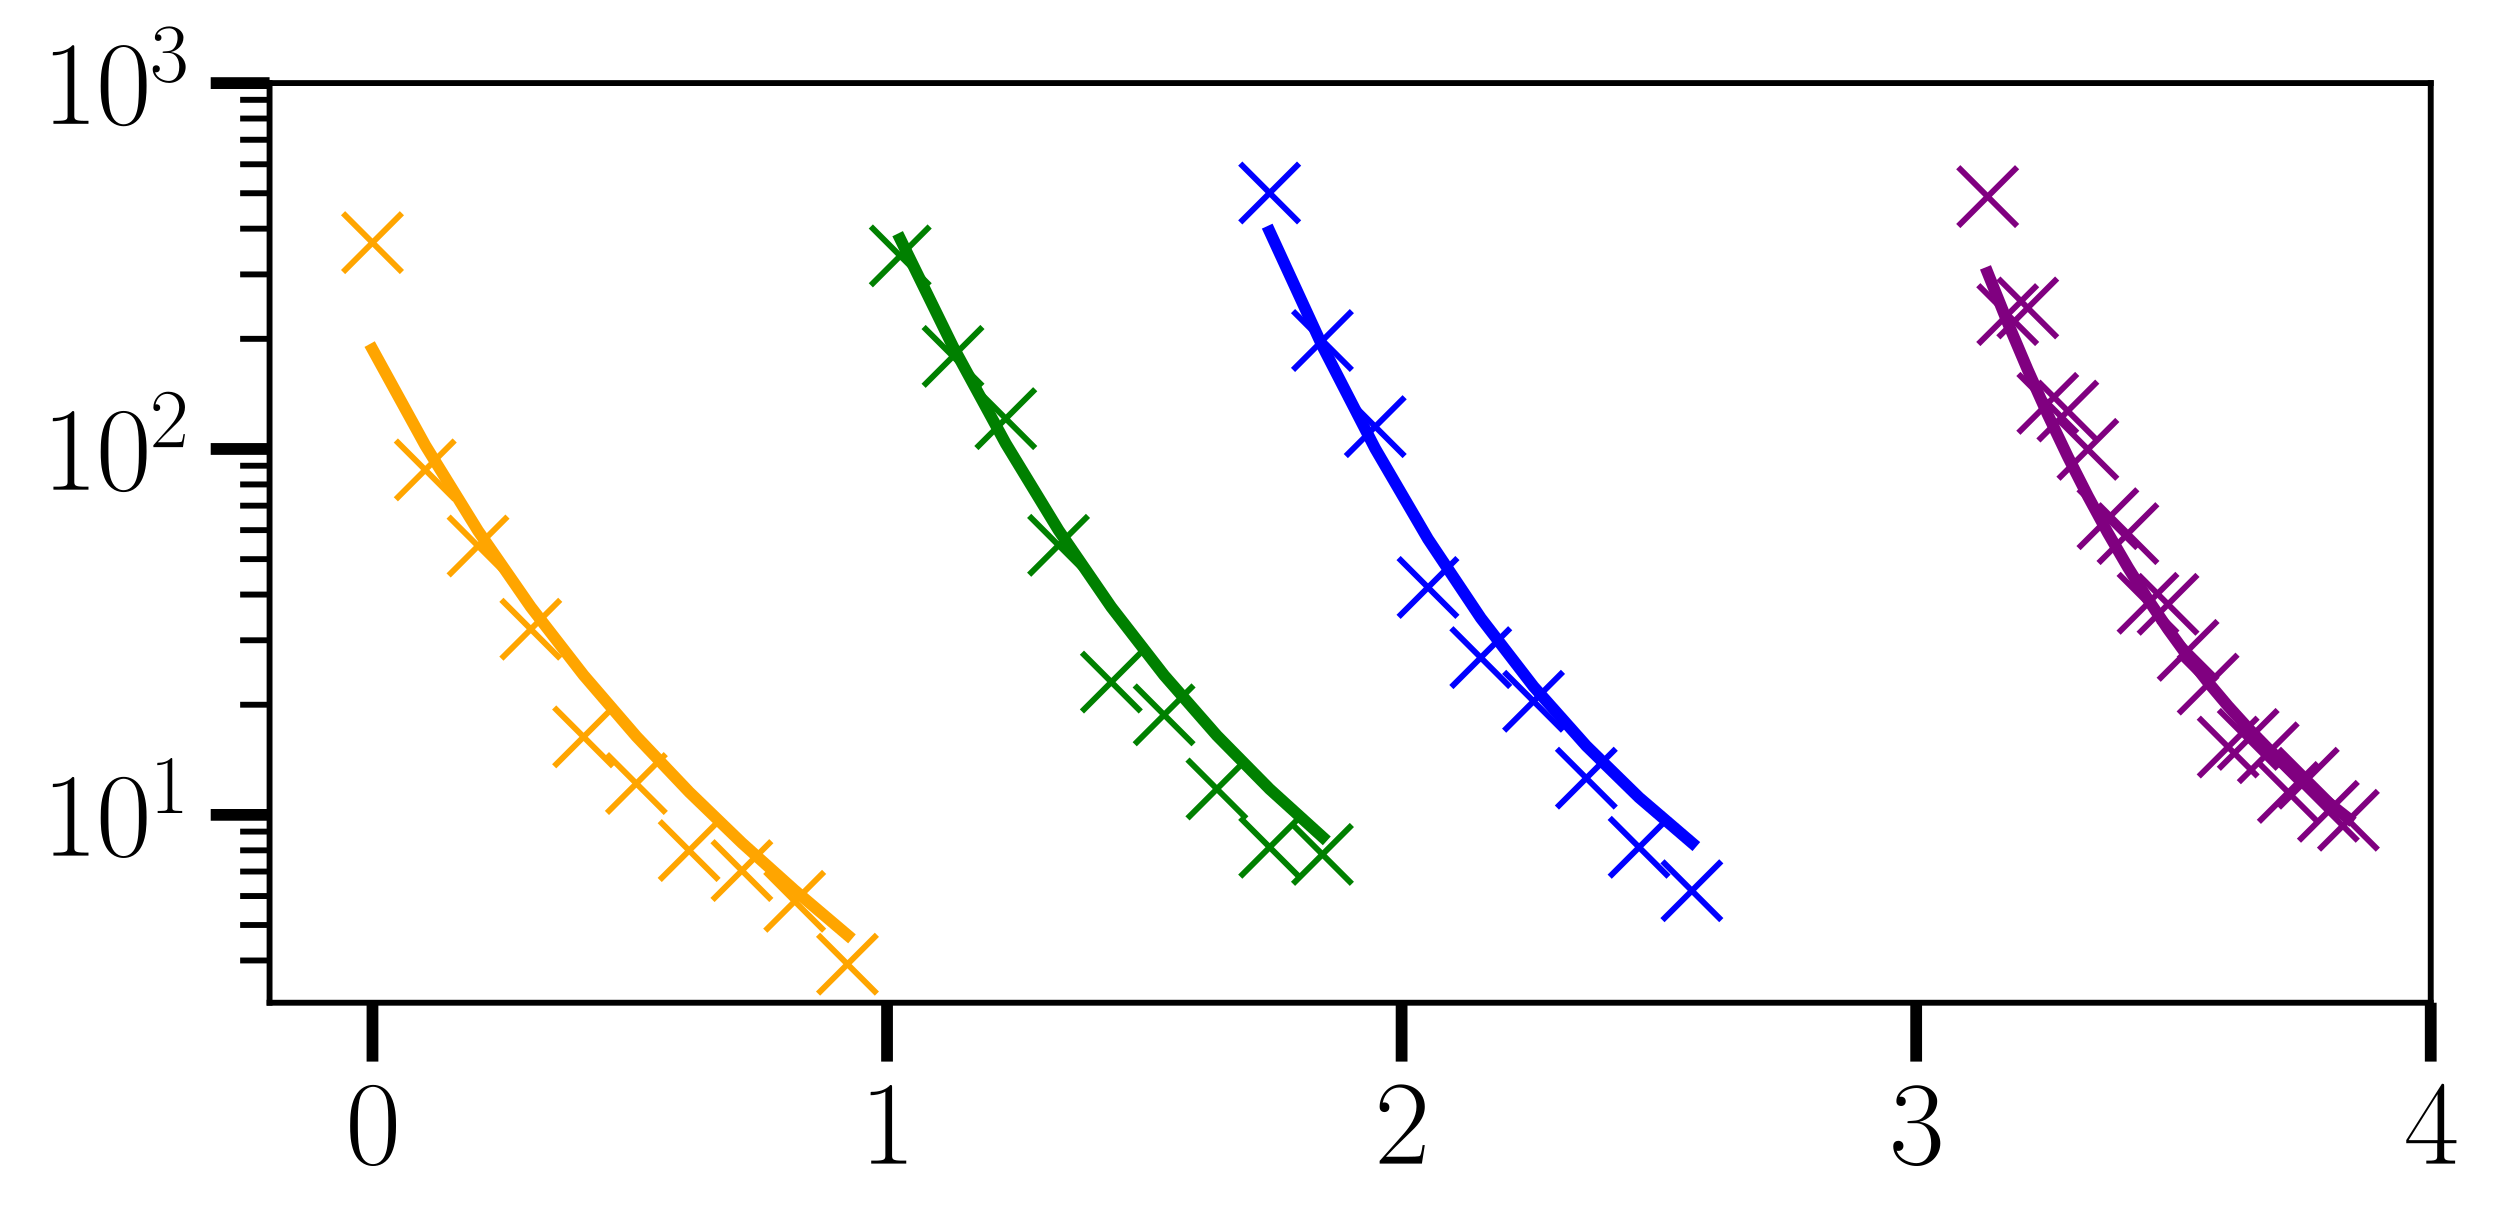 <?xml version="1.0" encoding="utf-8" standalone="no"?>
<!DOCTYPE svg PUBLIC "-//W3C//DTD SVG 1.1//EN"
  "http://www.w3.org/Graphics/SVG/1.1/DTD/svg11.dtd">
<svg xmlns:xlink="http://www.w3.org/1999/xlink" width="424.8pt" height="208.8pt" viewBox="0 0 424.8 208.8" xmlns="http://www.w3.org/2000/svg" version="1.1">
 <defs>
  <style type="text/css">*{stroke-linejoin: round; stroke-linecap: butt}</style>
 </defs>
 <g id="figure_1">
  <g id="patch_1">
   <path d="M -0 208.8 
L 424.8 208.8 
L 424.8 0 
L -0 0 
z
" style="fill: #ffffff"/>
  </g>
  <g id="axes_1">
   <g id="patch_2">
    <path d="M 45.805 170.387 
L 413.031 170.387 
L 413.031 14.118 
L 45.805 14.118 
z
" style="fill: #ffffff"/>
   </g>
   <g id="matplotlib.axis_1">
    <g id="xtick_1">
     <g id="line2d_1">
      <defs>
       <path id="me81f236ba9" d="M 0 0 
L 0 10 
" style="stroke: #000000; stroke-width: 2"/>
      </defs>
      <g>
       <use xlink:href="#me81f236ba9" x="63.292" y="170.387" style="stroke: #000000; stroke-width: 2"/>
      </g>
     </g>
     <g id="text_1">
      <!-- $\mathdefault{0}$ -->
      <g transform="translate(58.723 197.724) scale(0.2 -0.2)">
       <defs>
        <path id="CMR17-30" d="M 2688 2025 
C 2688 2416 2682 3080 2413 3591 
C 2176 4039 1798 4198 1466 4198 
C 1158 4198 768 4058 525 3597 
C 269 3118 243 2524 243 2025 
C 243 1661 250 1106 448 619 
C 723 -39 1216 -128 1466 -128 
C 1760 -128 2208 -7 2470 600 
C 2662 1042 2688 1559 2688 2025 
z
M 1466 -26 
C 1056 -26 813 325 723 812 
C 653 1188 653 1738 653 2096 
C 653 2588 653 2997 736 3387 
C 858 3929 1216 4096 1466 4096 
C 1728 4096 2067 3923 2189 3400 
C 2272 3036 2278 2607 2278 2096 
C 2278 1680 2278 1169 2202 792 
C 2067 95 1690 -26 1466 -26 
z
" transform="scale(0.016)"/>
       </defs>
       <use xlink:href="#CMR17-30" transform="scale(0.996)"/>
      </g>
     </g>
    </g>
    <g id="xtick_2">
     <g id="line2d_2">
      <g>
       <use xlink:href="#me81f236ba9" x="150.726" y="170.387" style="stroke: #000000; stroke-width: 2"/>
      </g>
     </g>
     <g id="text_2">
      <!-- $\mathdefault{1}$ -->
      <g transform="translate(146.157 197.724) scale(0.2 -0.2)">
       <defs>
        <path id="CMR17-31" d="M 1702 4058 
C 1702 4192 1696 4192 1606 4192 
C 1357 3916 979 3827 621 3827 
C 602 3827 570 3827 563 3808 
C 557 3795 557 3782 557 3648 
C 755 3648 1088 3686 1344 3839 
L 1344 461 
C 1344 236 1331 160 781 160 
L 589 160 
L 589 0 
C 896 0 1216 0 1523 0 
C 1830 0 2150 0 2458 0 
L 2458 160 
L 2266 160 
C 1715 160 1702 230 1702 458 
L 1702 4058 
z
" transform="scale(0.016)"/>
       </defs>
       <use xlink:href="#CMR17-31" transform="scale(0.996)"/>
      </g>
     </g>
    </g>
    <g id="xtick_3">
     <g id="line2d_3">
      <g>
       <use xlink:href="#me81f236ba9" x="238.161" y="170.387" style="stroke: #000000; stroke-width: 2"/>
      </g>
     </g>
     <g id="text_3">
      <!-- $\mathdefault{2}$ -->
      <g transform="translate(233.592 197.724) scale(0.2 -0.2)">
       <defs>
        <path id="CMR17-32" d="M 2669 989 
L 2554 989 
C 2490 536 2438 459 2413 420 
C 2381 369 1920 369 1830 369 
L 602 369 
C 832 619 1280 1072 1824 1597 
C 2214 1967 2669 2402 2669 3035 
C 2669 3790 2067 4224 1395 4224 
C 691 4224 262 3604 262 3030 
C 262 2780 448 2748 525 2748 
C 589 2748 781 2787 781 3010 
C 781 3207 614 3264 525 3264 
C 486 3264 448 3258 422 3245 
C 544 3790 915 4058 1306 4058 
C 1862 4058 2227 3617 2227 3035 
C 2227 2479 1901 2000 1536 1584 
L 262 146 
L 262 0 
L 2515 0 
L 2669 989 
z
" transform="scale(0.016)"/>
       </defs>
       <use xlink:href="#CMR17-32" transform="scale(0.996)"/>
      </g>
     </g>
    </g>
    <g id="xtick_4">
     <g id="line2d_4">
      <g>
       <use xlink:href="#me81f236ba9" x="325.596" y="170.387" style="stroke: #000000; stroke-width: 2"/>
      </g>
     </g>
     <g id="text_4">
      <!-- $\mathdefault{3}$ -->
      <g transform="translate(321.027 197.724) scale(0.2 -0.2)">
       <defs>
        <path id="CMR17-33" d="M 1414 2157 
C 1984 2157 2234 1662 2234 1090 
C 2234 320 1824 25 1453 25 
C 1114 25 563 194 390 693 
C 422 680 454 680 486 680 
C 640 680 755 782 755 948 
C 755 1133 614 1216 486 1216 
C 378 1216 211 1165 211 926 
C 211 335 787 -128 1466 -128 
C 2176 -128 2720 430 2720 1085 
C 2720 1707 2208 2157 1600 2227 
C 2086 2328 2554 2756 2554 3329 
C 2554 3820 2048 4179 1472 4179 
C 890 4179 378 3829 378 3329 
C 378 3110 544 3072 627 3072 
C 762 3072 877 3155 877 3321 
C 877 3486 762 3569 627 3569 
C 602 3569 570 3569 544 3557 
C 730 3959 1235 4032 1459 4032 
C 1683 4032 2106 3925 2106 3320 
C 2106 3143 2080 2828 1862 2550 
C 1670 2304 1453 2304 1242 2284 
C 1210 2284 1062 2269 1037 2269 
C 992 2263 966 2257 966 2208 
C 966 2163 973 2157 1101 2157 
L 1414 2157 
z
" transform="scale(0.016)"/>
       </defs>
       <use xlink:href="#CMR17-33" transform="scale(0.996)"/>
      </g>
     </g>
    </g>
    <g id="xtick_5">
     <g id="line2d_5">
      <g>
       <use xlink:href="#me81f236ba9" x="413.031" y="170.387" style="stroke: #000000; stroke-width: 2"/>
      </g>
     </g>
     <g id="text_5">
      <!-- $\mathdefault{4}$ -->
      <g transform="translate(408.462 197.724) scale(0.2 -0.2)">
       <defs>
        <path id="CMR17-34" d="M 2150 4122 
C 2150 4256 2144 4256 2029 4256 
L 128 1254 
L 128 1088 
L 1779 1088 
L 1779 457 
C 1779 224 1766 160 1318 160 
L 1197 160 
L 1197 0 
C 1402 0 1747 0 1965 0 
C 2182 0 2528 0 2733 0 
L 2733 160 
L 2611 160 
C 2163 160 2150 224 2150 457 
L 2150 1088 
L 2803 1088 
L 2803 1254 
L 2150 1254 
L 2150 4122 
z
M 1798 3703 
L 1798 1254 
L 256 1254 
L 1798 3703 
z
" transform="scale(0.016)"/>
       </defs>
       <use xlink:href="#CMR17-34" transform="scale(0.996)"/>
      </g>
     </g>
    </g>
   </g>
   <g id="matplotlib.axis_2">
    <g id="ytick_1">
     <g id="line2d_6">
      <defs>
       <path id="mff21a91fe2" d="M 0 0 
L -10 0 
" style="stroke: #000000; stroke-width: 2"/>
      </defs>
      <g>
       <use xlink:href="#mff21a91fe2" x="45.805" y="138.461" style="stroke: #000000; stroke-width: 2"/>
      </g>
     </g>
     <g id="text_6">
      <!-- $\mathdefault{10^{1}}$ -->
      <g transform="translate(7.2 145.38) scale(0.2 -0.2)">
       <use xlink:href="#CMR17-31" transform="scale(0.996)"/>
       <use xlink:href="#CMR17-30" transform="translate(45.69 0) scale(0.996)"/>
       <use xlink:href="#CMR17-31" transform="translate(91.381 36.154) scale(0.697)"/>
      </g>
     </g>
    </g>
    <g id="ytick_2">
     <g id="line2d_7">
      <g>
       <use xlink:href="#mff21a91fe2" x="45.805" y="76.29" style="stroke: #000000; stroke-width: 2"/>
      </g>
     </g>
     <g id="text_7">
      <!-- $\mathdefault{10^{2}}$ -->
      <g transform="translate(7.2 83.208) scale(0.2 -0.2)">
       <use xlink:href="#CMR17-31" transform="scale(0.996)"/>
       <use xlink:href="#CMR17-30" transform="translate(45.69 0) scale(0.996)"/>
       <use xlink:href="#CMR17-32" transform="translate(91.381 36.154) scale(0.697)"/>
      </g>
     </g>
    </g>
    <g id="ytick_3">
     <g id="line2d_8">
      <g>
       <use xlink:href="#mff21a91fe2" x="45.805" y="14.118" style="stroke: #000000; stroke-width: 2"/>
      </g>
     </g>
     <g id="text_8">
      <!-- $\mathdefault{10^{3}}$ -->
      <g transform="translate(7.2 21.037) scale(0.2 -0.2)">
       <use xlink:href="#CMR17-31" transform="scale(0.996)"/>
       <use xlink:href="#CMR17-30" transform="translate(45.69 0) scale(0.996)"/>
       <use xlink:href="#CMR17-33" transform="translate(91.381 36.154) scale(0.697)"/>
      </g>
     </g>
    </g>
    <g id="ytick_4">
     <g id="line2d_9">
      <defs>
       <path id="mee0e498843" d="M 0 0 
L -5 0 
" style="stroke: #000000"/>
      </defs>
      <g>
       <use xlink:href="#mee0e498843" x="45.805" y="163.202" style="stroke: #000000"/>
      </g>
     </g>
    </g>
    <g id="ytick_5">
     <g id="line2d_10">
      <g>
       <use xlink:href="#mee0e498843" x="45.805" y="157.177" style="stroke: #000000"/>
      </g>
     </g>
    </g>
    <g id="ytick_6">
     <g id="line2d_11">
      <g>
       <use xlink:href="#mee0e498843" x="45.805" y="152.254" style="stroke: #000000"/>
      </g>
     </g>
    </g>
    <g id="ytick_7">
     <g id="line2d_12">
      <g>
       <use xlink:href="#mee0e498843" x="45.805" y="148.092" style="stroke: #000000"/>
      </g>
     </g>
    </g>
    <g id="ytick_8">
     <g id="line2d_13">
      <g>
       <use xlink:href="#mee0e498843" x="45.805" y="144.486" style="stroke: #000000"/>
      </g>
     </g>
    </g>
    <g id="ytick_9">
     <g id="line2d_14">
      <g>
       <use xlink:href="#mee0e498843" x="45.805" y="141.306" style="stroke: #000000"/>
      </g>
     </g>
    </g>
    <g id="ytick_10">
     <g id="line2d_15">
      <g>
       <use xlink:href="#mee0e498843" x="45.805" y="119.746" style="stroke: #000000"/>
      </g>
     </g>
    </g>
    <g id="ytick_11">
     <g id="line2d_16">
      <g>
       <use xlink:href="#mee0e498843" x="45.805" y="108.798" style="stroke: #000000"/>
      </g>
     </g>
    </g>
    <g id="ytick_12">
     <g id="line2d_17">
      <g>
       <use xlink:href="#mee0e498843" x="45.805" y="101.03" style="stroke: #000000"/>
      </g>
     </g>
    </g>
    <g id="ytick_13">
     <g id="line2d_18">
      <g>
       <use xlink:href="#mee0e498843" x="45.805" y="95.005" style="stroke: #000000"/>
      </g>
     </g>
    </g>
    <g id="ytick_14">
     <g id="line2d_19">
      <g>
       <use xlink:href="#mee0e498843" x="45.805" y="90.083" style="stroke: #000000"/>
      </g>
     </g>
    </g>
    <g id="ytick_15">
     <g id="line2d_20">
      <g>
       <use xlink:href="#mee0e498843" x="45.805" y="85.92" style="stroke: #000000"/>
      </g>
     </g>
    </g>
    <g id="ytick_16">
     <g id="line2d_21">
      <g>
       <use xlink:href="#mee0e498843" x="45.805" y="82.315" style="stroke: #000000"/>
      </g>
     </g>
    </g>
    <g id="ytick_17">
     <g id="line2d_22">
      <g>
       <use xlink:href="#mee0e498843" x="45.805" y="79.135" style="stroke: #000000"/>
      </g>
     </g>
    </g>
    <g id="ytick_18">
     <g id="line2d_23">
      <g>
       <use xlink:href="#mee0e498843" x="45.805" y="57.574" style="stroke: #000000"/>
      </g>
     </g>
    </g>
    <g id="ytick_19">
     <g id="line2d_24">
      <g>
       <use xlink:href="#mee0e498843" x="45.805" y="46.627" style="stroke: #000000"/>
      </g>
     </g>
    </g>
    <g id="ytick_20">
     <g id="line2d_25">
      <g>
       <use xlink:href="#mee0e498843" x="45.805" y="38.859" style="stroke: #000000"/>
      </g>
     </g>
    </g>
    <g id="ytick_21">
     <g id="line2d_26">
      <g>
       <use xlink:href="#mee0e498843" x="45.805" y="32.834" style="stroke: #000000"/>
      </g>
     </g>
    </g>
    <g id="ytick_22">
     <g id="line2d_27">
      <g>
       <use xlink:href="#mee0e498843" x="45.805" y="27.911" style="stroke: #000000"/>
      </g>
     </g>
    </g>
    <g id="ytick_23">
     <g id="line2d_28">
      <g>
       <use xlink:href="#mee0e498843" x="45.805" y="23.749" style="stroke: #000000"/>
      </g>
     </g>
    </g>
    <g id="ytick_24">
     <g id="line2d_29">
      <g>
       <use xlink:href="#mee0e498843" x="45.805" y="20.144" style="stroke: #000000"/>
      </g>
     </g>
    </g>
    <g id="ytick_25">
     <g id="line2d_30">
      <g>
       <use xlink:href="#mee0e498843" x="45.805" y="16.963" style="stroke: #000000"/>
      </g>
     </g>
    </g>
   </g>
   <g id="line2d_31">
    <defs>
     <path id="m3bd826b0eb" d="M -5 5 
L 5 -5 
M -5 -5 
L 5 5 
" style="stroke: #800080"/>
    </defs>
    <g clip-path="url(#p3be3a13639)">
     <use xlink:href="#m3bd826b0eb" x="337.745" y="33.41" style="fill: #800080; stroke: #800080"/>
     <use xlink:href="#m3bd826b0eb" x="341.15" y="53.458" style="fill: #800080; stroke: #800080"/>
     <use xlink:href="#m3bd826b0eb" x="344.556" y="52.326" style="fill: #800080; stroke: #800080"/>
     <use xlink:href="#m3bd826b0eb" x="347.961" y="68.538" style="fill: #800080; stroke: #800080"/>
     <use xlink:href="#m3bd826b0eb" x="351.366" y="69.846" style="fill: #800080; stroke: #800080"/>
     <use xlink:href="#m3bd826b0eb" x="354.772" y="76.354" style="fill: #800080; stroke: #800080"/>
     <use xlink:href="#m3bd826b0eb" x="358.177" y="88.136" style="fill: #800080; stroke: #800080"/>
     <use xlink:href="#m3bd826b0eb" x="361.582" y="90.672" style="fill: #800080; stroke: #800080"/>
     <use xlink:href="#m3bd826b0eb" x="364.988" y="102.509" style="fill: #800080; stroke: #800080"/>
     <use xlink:href="#m3bd826b0eb" x="368.393" y="102.682" style="fill: #800080; stroke: #800080"/>
     <use xlink:href="#m3bd826b0eb" x="371.799" y="110.509" style="fill: #800080; stroke: #800080"/>
     <use xlink:href="#m3bd826b0eb" x="375.204" y="116.239" style="fill: #800080; stroke: #800080"/>
     <use xlink:href="#m3bd826b0eb" x="378.609" y="126.94" style="fill: #800080; stroke: #800080"/>
     <use xlink:href="#m3bd826b0eb" x="382.015" y="125.641" style="fill: #800080; stroke: #800080"/>
     <use xlink:href="#m3bd826b0eb" x="385.42" y="127.914" style="fill: #800080; stroke: #800080"/>
     <use xlink:href="#m3bd826b0eb" x="388.825" y="134.649" style="fill: #800080; stroke: #800080"/>
     <use xlink:href="#m3bd826b0eb" x="392.231" y="132.234" style="fill: #800080; stroke: #800080"/>
     <use xlink:href="#m3bd826b0eb" x="395.636" y="137.855" style="fill: #800080; stroke: #800080"/>
     <use xlink:href="#m3bd826b0eb" x="399.041" y="139.375" style="fill: #800080; stroke: #800080"/>
    </g>
   </g>
   <g id="line2d_32">
    <path d="M 337.745 46.359 
L 341.15 54.825 
L 344.556 62.858 
L 347.961 70.449 
L 351.366 77.597 
L 354.772 84.302 
L 358.177 90.573 
L 361.582 96.419 
L 364.988 101.859 
L 368.393 106.913 
L 371.799 111.602 
L 375.204 115.954 
L 378.609 119.994 
L 382.015 123.748 
L 385.42 127.241 
L 388.825 130.499 
L 392.231 133.544 
L 395.636 136.397 
L 399.041 139.077 
" clip-path="url(#p3be3a13639)" style="fill: none; stroke: #800080; stroke-width: 2; stroke-linecap: square"/>
   </g>
   <g id="line2d_33">
    <defs>
     <path id="m6f7a61905d" d="M -5 5 
L 5 -5 
M -5 -5 
L 5 5 
" style="stroke: #0000ff"/>
    </defs>
    <g clip-path="url(#p3be3a13639)">
     <use xlink:href="#m6f7a61905d" x="215.742" y="32.793" style="fill: #0000ff; stroke: #0000ff"/>
     <use xlink:href="#m6f7a61905d" x="224.71" y="57.861" style="fill: #0000ff; stroke: #0000ff"/>
     <use xlink:href="#m6f7a61905d" x="233.677" y="72.497" style="fill: #0000ff; stroke: #0000ff"/>
     <use xlink:href="#m6f7a61905d" x="242.645" y="99.821" style="fill: #0000ff; stroke: #0000ff"/>
     <use xlink:href="#m6f7a61905d" x="251.613" y="111.745" style="fill: #0000ff; stroke: #0000ff"/>
     <use xlink:href="#m6f7a61905d" x="260.58" y="119.159" style="fill: #0000ff; stroke: #0000ff"/>
     <use xlink:href="#m6f7a61905d" x="269.548" y="132.225" style="fill: #0000ff; stroke: #0000ff"/>
     <use xlink:href="#m6f7a61905d" x="278.516" y="143.971" style="fill: #0000ff; stroke: #0000ff"/>
     <use xlink:href="#m6f7a61905d" x="287.483" y="151.353" style="fill: #0000ff; stroke: #0000ff"/>
    </g>
   </g>
   <g id="line2d_34">
    <path d="M 215.742 39.335 
L 224.71 58.822 
L 233.677 76.231 
L 242.645 91.593 
L 251.613 105.011 
L 260.58 116.656 
L 269.548 126.747 
L 278.516 135.52 
L 287.483 143.202 
" clip-path="url(#p3be3a13639)" style="fill: none; stroke: #0000ff; stroke-width: 2; stroke-linecap: square"/>
   </g>
   <g id="line2d_35">
    <defs>
     <path id="meedea0332e" d="M -5 5 
L 5 -5 
M -5 -5 
L 5 5 
" style="stroke: #008000"/>
    </defs>
    <g clip-path="url(#p3be3a13639)">
     <use xlink:href="#meedea0332e" x="152.968" y="43.482" style="fill: #008000; stroke: #008000"/>
     <use xlink:href="#meedea0332e" x="161.936" y="60.56" style="fill: #008000; stroke: #008000"/>
     <use xlink:href="#meedea0332e" x="170.904" y="71.135" style="fill: #008000; stroke: #008000"/>
     <use xlink:href="#meedea0332e" x="179.871" y="92.658" style="fill: #008000; stroke: #008000"/>
     <use xlink:href="#meedea0332e" x="188.839" y="115.898" style="fill: #008000; stroke: #008000"/>
     <use xlink:href="#meedea0332e" x="197.807" y="121.465" style="fill: #008000; stroke: #008000"/>
     <use xlink:href="#meedea0332e" x="206.774" y="134.062" style="fill: #008000; stroke: #008000"/>
     <use xlink:href="#meedea0332e" x="215.742" y="143.964" style="fill: #008000; stroke: #008000"/>
     <use xlink:href="#meedea0332e" x="224.71" y="145.182" style="fill: #008000; stroke: #008000"/>
    </g>
   </g>
   <g id="line2d_36">
    <path d="M 152.968 40.604 
L 161.936 58.906 
L 170.904 75.381 
L 179.871 90.099 
L 188.839 103.17 
L 197.807 114.741 
L 206.774 124.984 
L 215.742 134.082 
L 224.71 142.212 
" clip-path="url(#p3be3a13639)" style="fill: none; stroke: #008000; stroke-width: 2; stroke-linecap: square"/>
   </g>
   <g id="line2d_37">
    <defs>
     <path id="m449913d62a" d="M -5 5 
L 5 -5 
M -5 -5 
L 5 5 
" style="stroke: #ffa500"/>
    </defs>
    <g clip-path="url(#p3be3a13639)">
     <use xlink:href="#m449913d62a" x="63.292" y="41.229" style="fill: #ffa500; stroke: #ffa500"/>
     <use xlink:href="#m449913d62a" x="72.259" y="79.845" style="fill: #ffa500; stroke: #ffa500"/>
     <use xlink:href="#m449913d62a" x="81.227" y="92.779" style="fill: #ffa500; stroke: #ffa500"/>
     <use xlink:href="#m449913d62a" x="90.195" y="106.918" style="fill: #ffa500; stroke: #ffa500"/>
     <use xlink:href="#m449913d62a" x="99.162" y="125.212" style="fill: #ffa500; stroke: #ffa500"/>
     <use xlink:href="#m449913d62a" x="108.13" y="133.139" style="fill: #ffa500; stroke: #ffa500"/>
     <use xlink:href="#m449913d62a" x="117.098" y="144.526" style="fill: #ffa500; stroke: #ffa500"/>
     <use xlink:href="#m449913d62a" x="126.065" y="147.927" style="fill: #ffa500; stroke: #ffa500"/>
     <use xlink:href="#m449913d62a" x="135.033" y="153.148" style="fill: #ffa500; stroke: #ffa500"/>
     <use xlink:href="#m449913d62a" x="144.001" y="163.835" style="fill: #ffa500; stroke: #ffa500"/>
    </g>
   </g>
   <g id="line2d_38">
    <path d="M 63.292 59.345 
L 72.259 75.662 
L 81.227 90.194 
L 90.195 103.145 
L 99.162 114.722 
L 108.13 125.132 
L 117.098 134.575 
L 126.065 143.234 
L 135.033 151.284 
L 144.001 158.886 
" clip-path="url(#p3be3a13639)" style="fill: none; stroke: #ffa500; stroke-width: 2; stroke-linecap: square"/>
   </g>
   <g id="patch_3">
    <path d="M 45.805 170.387 
L 45.805 14.118 
" style="fill: none; stroke: #000000; stroke-linejoin: miter; stroke-linecap: square"/>
   </g>
   <g id="patch_4">
    <path d="M 413.031 170.387 
L 413.031 14.118 
" style="fill: none; stroke: #000000; stroke-linejoin: miter; stroke-linecap: square"/>
   </g>
   <g id="patch_5">
    <path d="M 45.805 170.387 
L 413.031 170.387 
" style="fill: none; stroke: #000000; stroke-linejoin: miter; stroke-linecap: square"/>
   </g>
   <g id="patch_6">
    <path d="M 45.805 14.118 
L 413.031 14.118 
" style="fill: none; stroke: #000000; stroke-linejoin: miter; stroke-linecap: square"/>
   </g>
  </g>
 </g>
 <defs>
  <clipPath id="p3be3a13639">
   <rect x="45.805" y="14.118" width="367.226" height="156.269"/>
  </clipPath>
 </defs>
</svg>
